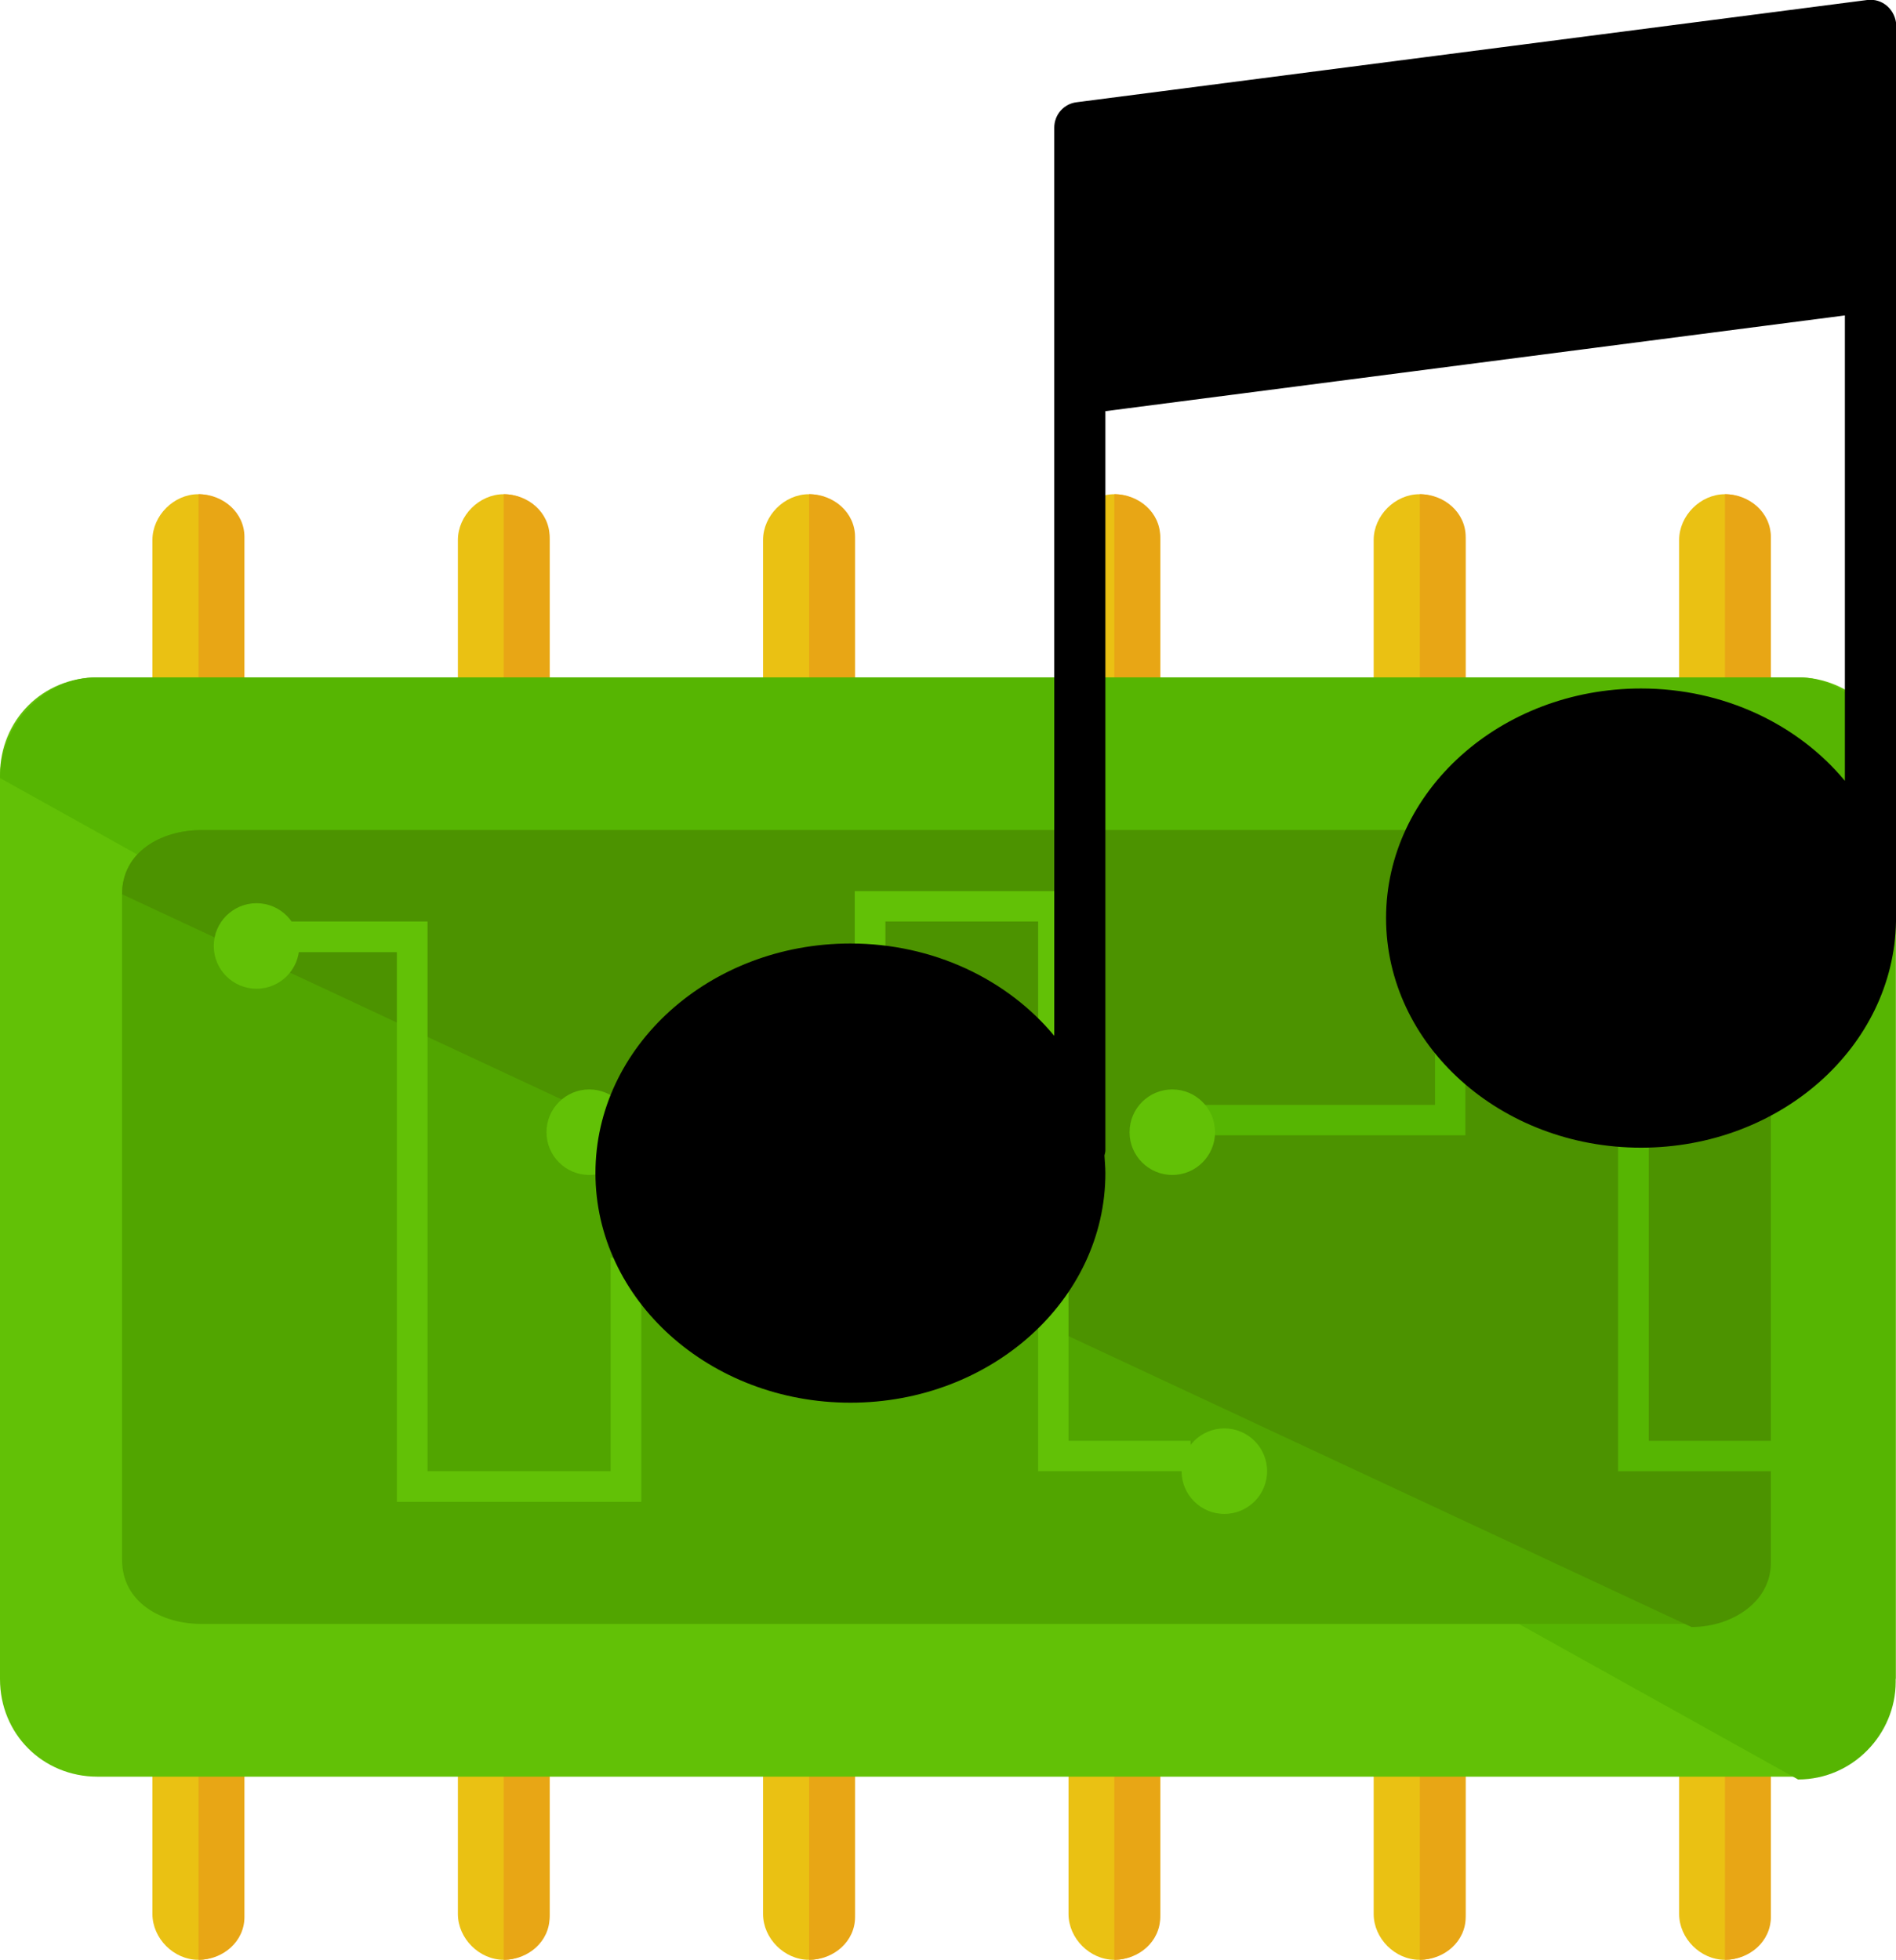 <?xml version="1.0" encoding="utf-8"?>
<!-- Generator: Adobe Illustrator 18.0.0, SVG Export Plug-In . SVG Version: 6.00 Build 0)  -->
<!DOCTYPE svg PUBLIC "-//W3C//DTD SVG 1.1//EN" "http://www.w3.org/Graphics/SVG/1.1/DTD/svg11.dtd">
<svg version="1.1" id="Layer_1" xmlns="http://www.w3.org/2000/svg" xmlns:xlink="http://www.w3.org/1999/xlink" x="0px" y="0px"
	 width="612px" height="632.5px" viewBox="0 0 612 632.5" enable-background="new 0 0 612 632.5" xml:space="preserve">
<path fill="#EAC113" d="M177.4,617.7c0,7.9-6.9,14.8-14.8,14.8l0,0c-7.9,0-14.8-6.9-14.8-14.8V174.3c0-7.9,6.9-14.8,14.8-14.8l0,0
	c7.9,0,14.8,6.9,14.8,14.8V617.7z"/>
<path fill="#E8A615" d="M162.6,159.5L162.6,159.5c7.9,0,14.8,5.9,14.8,13.8v445.4c0,7.9-6.9,13.8-14.8,13.8l0,0"/>
<path fill="#EAC113" d="M78.8,617.7c0,7.9-6.9,14.8-14.8,14.8l0,0c-7.9,0-14.8-6.9-14.8-14.8V174.3c0-7.9,6.9-14.8,14.8-14.8l0,0
	c7.9,0,14.8,6.9,14.8,14.8V617.7z"/>
<path fill="#E8A615" d="M64.1,159.5L64.1,159.5c7.9,0,14.8,5.9,14.8,13.8v445.4c0,7.9-6.9,13.8-14.8,13.8l0,0"/>
<path fill="#EAC113" d="M275.9,617.7c0,7.9-6.9,14.8-14.8,14.8l0,0c-7.9,0-14.8-6.9-14.8-14.8V174.3c0-7.9,6.9-14.8,14.8-14.8l0,0
	c7.9,0,14.8,6.9,14.8,14.8V617.7z"/>
<path fill="#E8A615" d="M261.2,159.5L261.2,159.5c7.9,0,14.8,5.9,14.8,13.8v445.4c0,7.9-6.9,13.8-14.8,13.8l0,0"/>
<path fill="#EAC113" d="M374.5,617.7c0,7.9-6.9,14.8-14.8,14.8l0,0c-7.9,0-14.8-6.9-14.8-14.8V174.3c0-7.9,6.9-14.8,14.8-14.8l0,0
	c7.9,0,14.8,6.9,14.8,14.8V617.7z"/>
<path fill="#E8A615" d="M359.7,159.5L359.7,159.5c7.9,0,14.8,5.9,14.8,13.8v445.4c0,7.9-6.9,13.8-14.8,13.8l0,0"/>
<path fill="#EAC113" d="M473,617.7c0,7.9-6.9,14.8-14.8,14.8l0,0c-7.9,0-14.8-6.9-14.8-14.8V174.3c0-7.9,6.9-14.8,14.8-14.8l0,0
	c7.9,0,14.8,6.9,14.8,14.8V617.7z"/>
<path fill="#E8A615" d="M458.3,159.5L458.3,159.5c7.9,0,14.8,5.9,14.8,13.8v445.4c0,7.9-6.9,13.8-14.8,13.8l0,0"/>
<path fill="#EAC113" d="M571.6,617.7c0,7.9-6.9,14.8-14.8,14.8l0,0c-7.9,0-14.8-6.9-14.8-14.8V174.3c0-7.9,6.9-14.8,14.8-14.8l0,0
	c7.9,0,14.8,6.9,14.8,14.8V617.7z"/>
<path fill="#E8A615" d="M556.8,159.5L556.8,159.5c7.9,0,14.8,5.9,14.8,13.8v445.4c0,7.9-6.9,13.8-14.8,13.8l0,0"/>
<path fill="#62C106" d="M611,541.9c0,16.8-13.8,31.5-31.5,31.5H31.5C13.8,573.4,0,559.6,0,541.9V250.1c0-17.7,13.8-31.5,31.5-31.5
	h548.9c16.8,0,31.5,13.8,31.5,31.5v291.7H611z"/>
<path fill="#56B502" d="M0,251.1c0-16.8,13.8-32.5,31.5-32.5h548.9c16.8,0,31.5,16.8,31.5,34.5v289.7c0,16.8-13.8,31.5-31.5,31.5"/>
<path fill="#51A500" d="M571.6,503.4c0,12.8-12.8,20.7-25.6,20.7H65c-12.8,0-25.6-6.9-25.6-20.7V288.6c0-13.8,12.8-20.7,25.6-20.7
	H546c12.8,0,25.6,6.9,25.6,20.7L571.6,503.4L571.6,503.4z"/>
<path fill="#4C9300" d="M39.4,288.6c0-13.8,12.8-20.7,25.6-20.7H546c12.8,0,25.6,6.9,25.6,20.7v215.8c0,12.8-12.8,20.7-25.6,20.7"/>
<g>
	<polygon fill="#62C106" points="207,484.7 128.1,484.7 128.1,307.3 88.7,307.3 88.7,297.4 138,297.4 138,474.8 197.1,474.8 
		197.1,405.9 285.8,405.9 285.8,415.7 207,415.7 	"/>
	<circle fill="#62C106" cx="82.8" cy="305.3" r="13.8"/>
	<path fill="#62C106" d="M301.6,415.7c0,7.9-5.9,13.8-13.8,13.8c-7.9,0-13.8-5.9-13.8-13.8c0-7.9,5.9-13.8,13.8-13.8
		C295.7,401.9,301.6,407.8,301.6,415.7z"/>
</g>
<polygon fill="#56B502" points="463.2,287.6 532.2,287.6 532.2,465 581.4,465 581.4,474.8 522.3,474.8 522.3,297.4 473,297.4 
	473,366.4 384.3,366.4 384.3,356.6 463.2,356.6 "/>
<g>
	<circle fill="#62C106" cx="378.4" cy="365.4" r="13.8"/>
	<polygon fill="#62C106" points="275.9,287.6 344.9,287.6 344.9,465 384.3,465 384.3,474.8 335.1,474.8 335.1,297.4 285.8,297.4 
		285.8,366.4 187.2,366.4 187.2,356.6 275.9,356.6 	"/>
	<circle fill="#62C106" cx="395.2" cy="474.8" r="13.8"/>
	<circle fill="#62C106" cx="190.2" cy="365.4" r="13.8"/>
</g>
<g>
	<path d="M609.2,2c-1.8-1.6-4.1-2.3-6.5-2l-255.2,33c-4.1,0.5-7.2,4-7.2,8.2v49.5v34.7v208.9c-15-18.1-38.9-29.8-65.8-29.8
		c-45.4,0-82.3,33.2-82.3,74.1s36.9,74.1,82.3,74.1s82.3-33.2,82.3-74.1c0-1.9-0.2-3.8-0.3-5.7c0.1-0.5,0.3-1,0.3-1.6V132.7
		l238.7-30.9V252c-15-18.1-38.9-29.8-65.8-29.8c-45.4,0-82.3,33.2-82.3,74.1c0,40.9,36.9,74.1,82.3,74.1c45,0,81.6-32.6,82.3-73
		c0-0.1,0.1-0.2,0.1-0.3V92.4V57.7V8.2C612,5.9,611,3.6,609.2,2z"/>
	<g>
	</g>
	<g>
	</g>
	<g>
	</g>
	<g>
	</g>
	<g>
	</g>
	<g>
	</g>
	<g>
	</g>
	<g>
	</g>
	<g>
	</g>
	<g>
	</g>
	<g>
	</g>
	<g>
	</g>
	<g>
	</g>
	<g>
	</g>
	<g>
	</g>
</g>
</svg>
